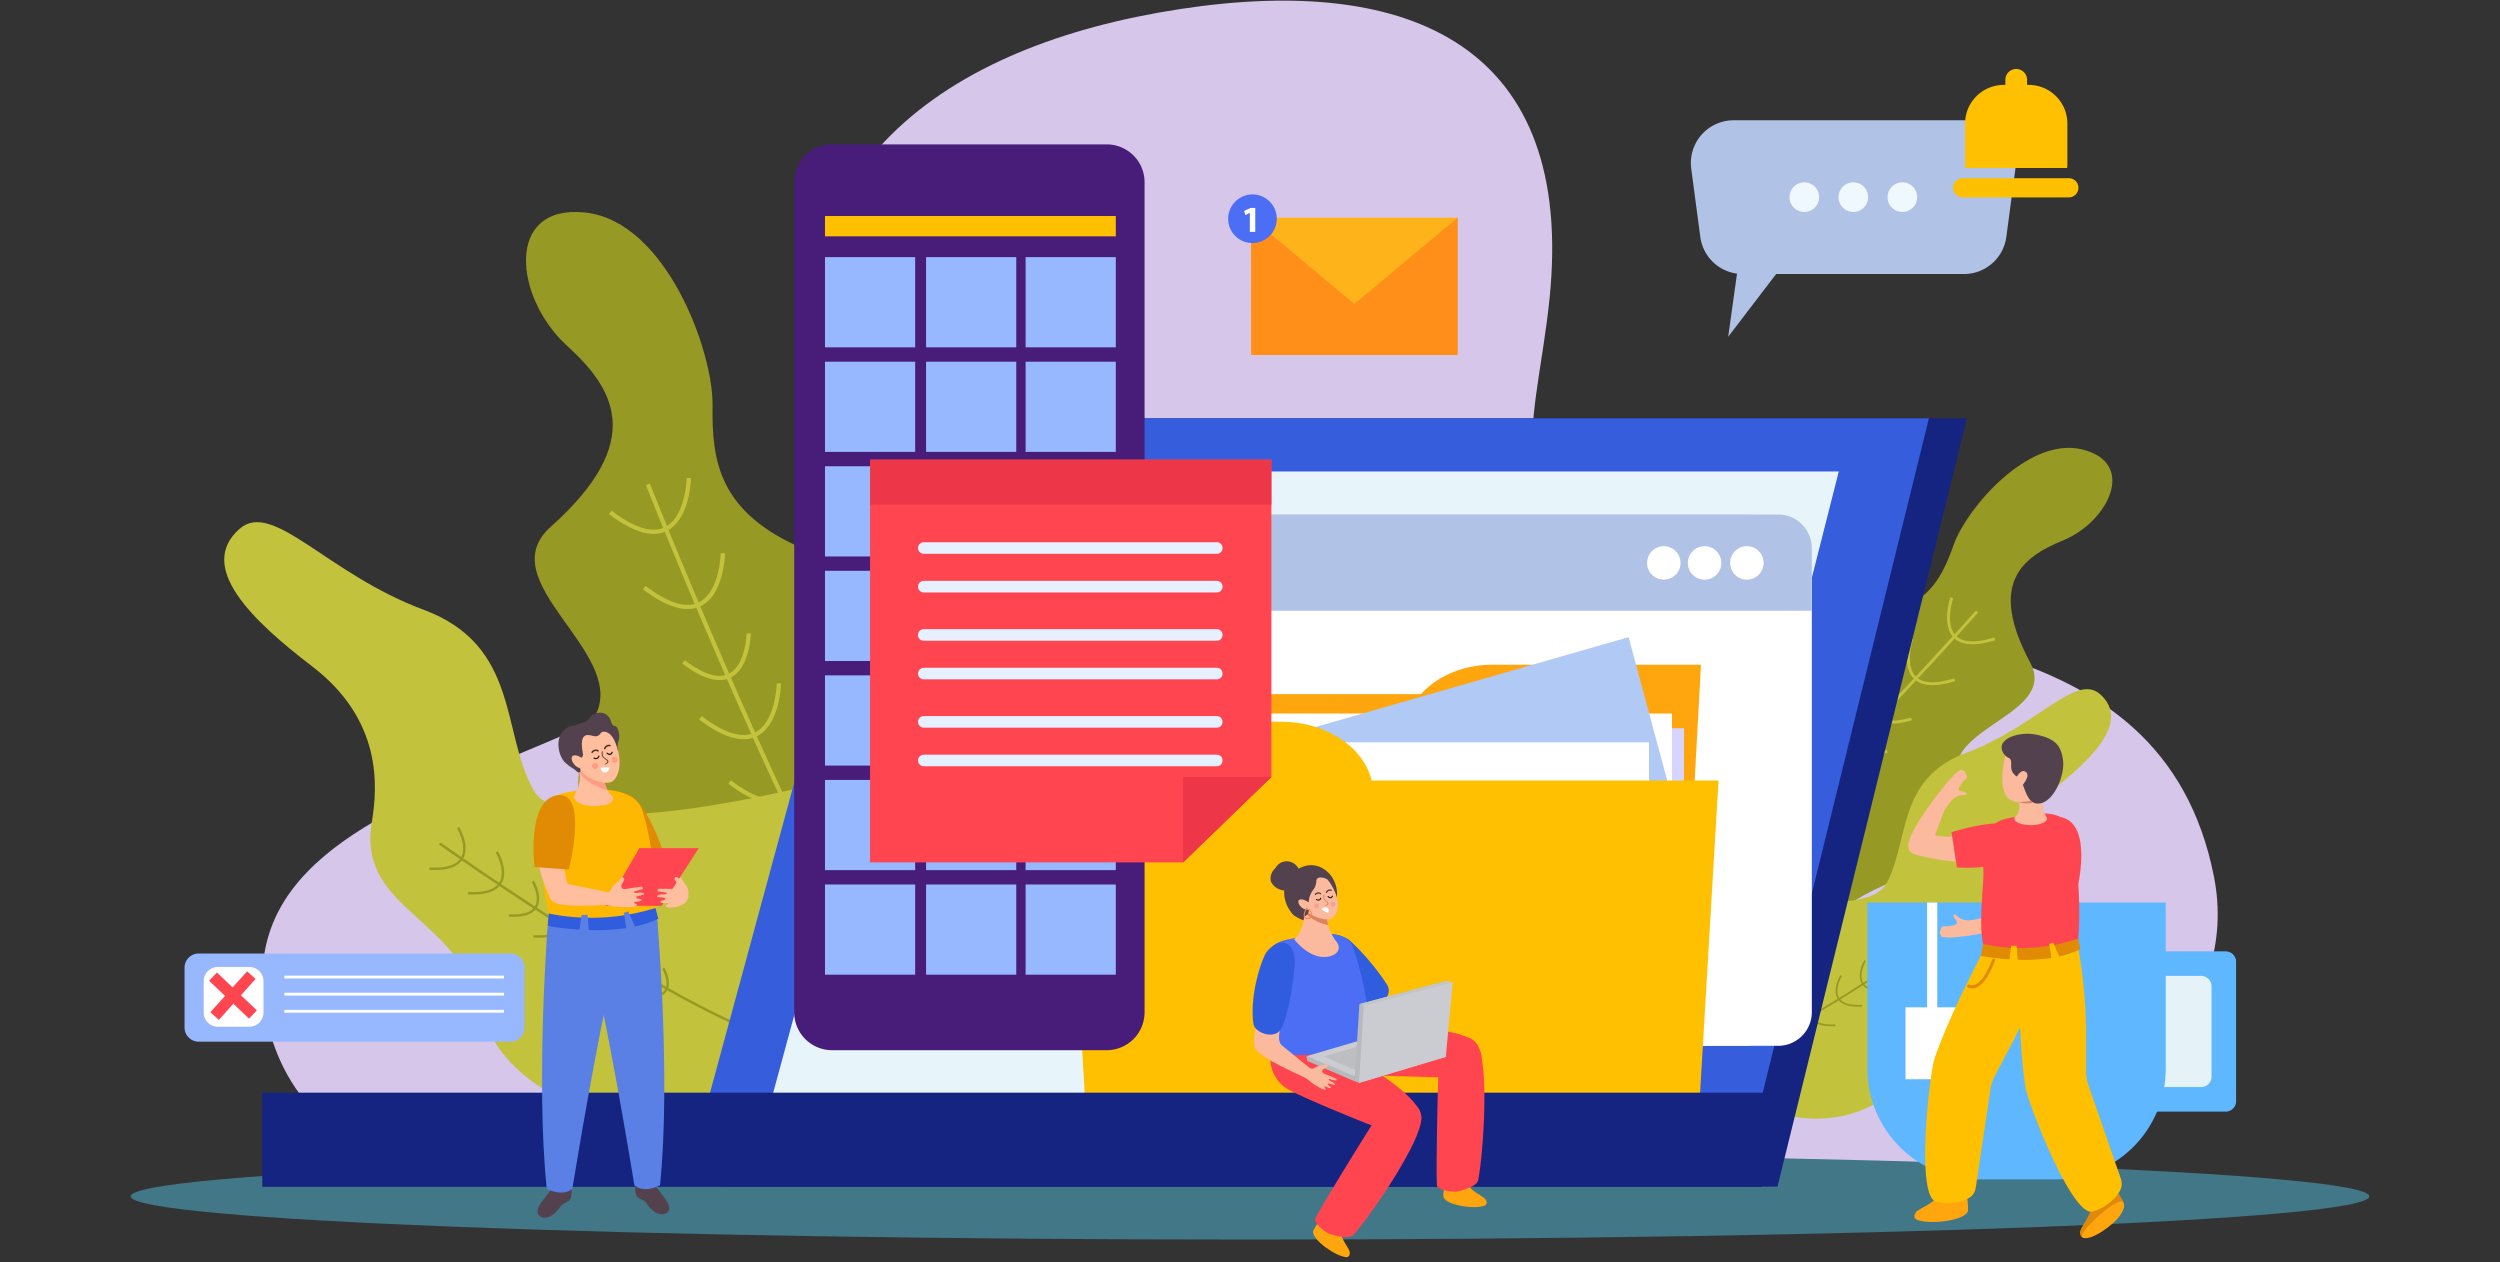 <svg xmlns="http://www.w3.org/2000/svg" xmlns:xlink="http://www.w3.org/1999/xlink" width="505" height="255" viewBox="0 0 505 255">
  <rect x="0" y="0" width="505" height="255" fill="#333333" stroke="none"/>
  <defs>
    <clipPath id="clip-path">
      <rect id="Rectángulo_413189" data-name="Rectángulo 413189" width="452.206" height="253.82" fill="none"/>
    </clipPath>
  </defs>
  <g id="Grupo_1115599" data-name="Grupo 1115599" transform="translate(-284.711 -7548)">
    <rect id="Rectángulo_412881" data-name="Rectángulo 412881" width="505" height="255" transform="translate(284.711 7548)" fill="none"/>
    <g id="Grupo_1115598" data-name="Grupo 1115598" transform="translate(311.107 7548.128)">
      <g id="Grupo_1115597" data-name="Grupo 1115597" clip-path="url(#clip-path)">
        <path id="Trazado_876029" data-name="Trazado 876029" d="M275.407,237.267c-65.909-29.291-75.069-29.423-135.888-7.841-65.888,23.38-104.254,5.187-107.8-28.036C25.691,144.8,152.9,158.943,141.821,86.874c-8.161-53.1,27.695-77.934,75.122-85.18,46.928-7.17,79.772,7.714,74.575,58.505-2.874,28.1-13.236,46.023,24.34,57.82,38.87,12.2,99.364,5.779,109.871,58.925,10.414,52.672-88.707,87.708-150.323,60.324" transform="translate(-4.907 0)" fill="#d5c6ea"/>
        <path id="Trazado_876030" data-name="Trazado 876030" d="M142.579,250.792s-18.379-2.3-13.73-20.355,2.069-27.49-11.894-41.02-13.95-24.97-8.158-37.577-21.531-26.679-9.229-37.671c19.651-17.552,12.561-28.141,3.222-36.665C92.3,67.925,90.178,48.995,106.473,50.664s25.939,27.908,25.792,38.976,1.112,21.617,18.5,29.027,21.932,16.12,23.667,30.868S172.934,163.78,187,182.5Z" transform="translate(-14.726 -7.872)" fill="#969924"/>
        <path id="Trazado_876031" data-name="Trazado 876031" d="M193.065,250.36c-24.426-19.26-69.352-133.373-69.8-134.516l.807-.317c.447,1.148,45.286,115.042,69.532,134.164Z" transform="translate(-19.192 -17.988)" fill="#c2c23c"/>
        <path id="Trazado_876032" data-name="Trazado 876032" d="M145.968,174.558c-2.685.409-6.037-.909-10-3.937l.532-.679c4.522,3.449,8.127,4.579,10.709,3.35,4.265-2.032,4.462-9.877,4.467-9.953l.865.008c-.009.345-.225,8.462-4.964,10.718a5.6,5.6,0,0,1-1.609.493" transform="translate(-21.17 -25.432)" fill="#c2c23c"/>
        <path id="Trazado_876033" data-name="Trazado 876033" d="M132.565,143.412c-2.685.409-6.036-.905-10-3.932l.533-.684c4.528,3.464,8.132,4.588,10.707,3.355,4.265-2.028,4.471-9.878,4.471-9.959l.863.013c0,.351-.219,8.467-4.959,10.723a5.8,5.8,0,0,1-1.612.484" transform="translate(-19.083 -20.582)" fill="#c2c23c"/>
        <path id="Trazado_876034" data-name="Trazado 876034" d="M124.43,125.432c-2.685.409-6.038-.919-10-3.942l.529-.684c4.523,3.46,8.133,4.583,10.71,3.356,4.264-2.033,4.466-9.884,4.466-9.959l.865.019c-.005.339-.218,8.45-4.959,10.712a5.615,5.615,0,0,1-1.608.5" transform="translate(-17.816 -17.781)" fill="#c2c23c"/>
        <path id="Trazado_876035" data-name="Trazado 876035" d="M140.305,160.759c-2.243.342-5.04-.76-8.343-3.275l.535-.679c3.72,2.839,6.689,3.78,8.8,2.764,3.482-1.656,3.659-8.119,3.66-8.184l.86.014c0,.285-.181,7.056-4.15,8.942a4.629,4.629,0,0,1-1.36.417" transform="translate(-20.546 -23.571)" fill="#c2c23c"/>
        <path id="Trazado_876036" data-name="Trazado 876036" d="M152.976,189.939c-2.685.409-6.038-.915-10-3.939l.529-.688c4.52,3.466,8.123,4.585,10.7,3.357,4.263-2.027,4.471-9.879,4.469-9.959l.866.019c0,.344-.22,8.456-4.958,10.717a5.626,5.626,0,0,1-1.612.494" transform="translate(-22.261 -27.825)" fill="#c2c23c"/>
        <path id="Trazado_876037" data-name="Trazado 876037" d="M159.8,208.271c-2.682.409-6.039-.908-10-3.931l.531-.684c4.525,3.454,8.136,4.582,10.709,3.349,4.265-2.027,4.466-9.872,4.469-9.953l.864.014c0,.333-.218,8.456-4.959,10.712a5.651,5.651,0,0,1-1.609.493" transform="translate(-23.323 -30.681)" fill="#c2c23c"/>
        <path id="Trazado_876038" data-name="Trazado 876038" d="M167.934,221.8c-1.941.3-4.357-.654-7.2-2.83l.534-.679c3.169,2.428,5.689,3.218,7.47,2.375,2.961-1.409,3.1-6.914,3.1-6.968l.867.018c0,.243-.16,6.084-3.594,7.722a4.439,4.439,0,0,1-1.179.362" transform="translate(-25.026 -33.272)" fill="#c2c23c"/>
        <path id="Trazado_876039" data-name="Trazado 876039" d="M139.893,178.117S91.427,190.5,84.861,178.9s-2.714-29.2-22.214-36.435-30.435-22.273-37.175-16.332c-8.687,7.659,2.465,18.446,14.654,27.756,14.218,10.866,13.266,24.258,12.068,31.5-3,18.211,18.489,18.714,22.984,40.091,1.843,8.75,23.676,33.056,61.553,6.318Z" transform="translate(-3.485 -19.427)" fill="#c2c23c"/>
        <path id="Trazado_876040" data-name="Trazado 876040" d="M147.309,242.706c-17.643-1.254-73-40.488-73.551-40.882l.306-.406c.555.4,55.8,39.556,73.317,40.8Z" transform="translate(-11.484 -31.36)" fill="#969924"/>
        <path id="Trazado_876041" data-name="Trazado 876041" d="M102.41,221.216c-1.2,1.048-3.239,1.5-6.074,1.34l.065-.488c3.232.177,5.338-.442,6.252-1.841,1.51-2.313-.676-6.058-.7-6.1l.428-.272c.1.165,2.352,4.043.674,6.612a3.494,3.494,0,0,1-.649.745" transform="translate(-14.999 -33.298)" fill="#969924"/>
        <path id="Trazado_876042" data-name="Trazado 876042" d="M86.74,210.871c-1.2,1.048-3.238,1.5-6.074,1.344l.064-.491c3.239.182,5.342-.439,6.252-1.839,1.511-2.311-.672-6.06-.695-6.1l.429-.268c.1.165,2.356,4.043.677,6.613a3.612,3.612,0,0,1-.653.74" transform="translate(-12.56 -31.687)" fill="#969924"/>
        <path id="Trazado_876043" data-name="Trazado 876043" d="M77.5,205.029c-1.2,1.048-3.243,1.493-6.075,1.337l.061-.49c3.236.182,5.342-.442,6.255-1.839,1.51-2.313-.676-6.062-.7-6.1l.431-.268c.1.161,2.353,4.037.675,6.609a3.539,3.539,0,0,1-.648.746" transform="translate(-11.12 -30.777)" fill="#969924"/>
        <path id="Trazado_876044" data-name="Trazado 876044" d="M95.54,216.706c-1.006.876-2.705,1.25-5.065,1.122l.066-.489c2.66.147,4.4-.358,5.139-1.507,1.234-1.887-.56-4.976-.578-5.008l.428-.267c.082.134,1.965,3.369.558,5.519a2.893,2.893,0,0,1-.549.629" transform="translate(-14.087 -32.784)" fill="#969924"/>
        <path id="Trazado_876045" data-name="Trazado 876045" d="M110.342,226.2c-1.2,1.048-3.241,1.5-6.074,1.339l.061-.492c3.235.187,5.337-.438,6.252-1.836,1.51-2.31-.673-6.062-.7-6.1l.432-.268c.1.163,2.353,4.039.677,6.611a3.56,3.56,0,0,1-.651.746" transform="translate(-16.234 -34.074)" fill="#969924"/>
        <path id="Trazado_876046" data-name="Trazado 876046" d="M119.041,232.63c-1.2,1.047-3.24,1.5-6.074,1.343l.062-.49c3.235.179,5.344-.443,6.253-1.841,1.511-2.312-.674-6.057-.695-6.1l.429-.269c.1.158,2.354,4.038.674,6.608a3.523,3.523,0,0,1-.649.745" transform="translate(-17.589 -35.075)" fill="#969924"/>
        <path id="Trazado_876047" data-name="Trazado 876047" d="M126.878,236.656c-.871.758-2.338,1.082-4.373.968l.065-.49c2.269.131,3.739-.3,4.373-1.266,1.049-1.605-.484-4.233-.5-4.26l.431-.268c.068.116,1.692,2.906.476,4.769a2.8,2.8,0,0,1-.474.546" transform="translate(-19.074 -36.019)" fill="#969924"/>
        <path id="Trazado_876048" data-name="Trazado 876048" d="M380.4,229.1s12.52,2.875,13.791-9.989,5.2-18.4,17.515-23.888,15.033-12.942,14.263-22.534,20.378-12.25,14.983-22.339c-8.62-16.113-1.481-21.322,6.633-24.649,9.115-3.741,15-15.566,3.992-18.36s-23.542,12-26.082,19.246-5.871,13.816-18.96,14.5-18.125,5.278-22.767,14.47-2.42,9.634-16.037,18.477Z" transform="translate(-57.256 -16.659)" fill="#969924"/>
        <path id="Trazado_876049" data-name="Trazado 876049" d="M350.175,217.333c20.5-6.729,76.935-70.361,77.5-71l-.451-.4c-.564.641-56.893,64.152-77.24,70.833Z" transform="translate(-54.492 -22.722)" fill="#c2c23c"/>
        <path id="Trazado_876050" data-name="Trazado 876050" d="M411.128,178.482c1.651.906,4.149.845,7.451-.183l-.185-.569c-3.766,1.17-6.384,1.048-7.773-.367-2.294-2.34-.555-7.5-.54-7.547l-.565-.2c-.076.227-1.868,5.566.681,8.164a3.866,3.866,0,0,0,.93.7" transform="translate(-63.655 -26.409)" fill="#c2c23c"/>
        <path id="Trazado_876051" data-name="Trazado 876051" d="M427.273,161.386c1.651.906,4.147.849,7.452-.179l-.184-.572c-3.773,1.179-6.389,1.052-7.773-.364-2.295-2.337-.559-7.5-.54-7.552l-.566-.2c-.081.23-1.873,5.567.677,8.166a4.062,4.062,0,0,0,.935.7" transform="translate(-66.168 -23.747)" fill="#c2c23c"/>
        <path id="Trazado_876052" data-name="Trazado 876052" d="M436.855,151.613c1.651.906,4.152.839,7.453-.187l-.181-.571c-3.771,1.176-6.39,1.048-7.776-.365-2.293-2.34-.556-7.5-.537-7.55l-.567-.194c-.078.222-1.87,5.556.679,8.158a3.9,3.9,0,0,0,.93.708" transform="translate(-67.661 -22.226)" fill="#c2c23c"/>
        <path id="Trazado_876053" data-name="Trazado 876053" d="M418.449,170.963c1.38.757,3.464.705,6.215-.147l-.187-.569c-3.1.963-5.258.869-6.39-.295-1.874-1.907-.45-6.16-.435-6.2l-.564-.2c-.067.187-1.563,4.639.574,6.813a3.183,3.183,0,0,0,.786.6" transform="translate(-64.851 -25.465)" fill="#c2c23c"/>
        <path id="Trazado_876054" data-name="Trazado 876054" d="M402.9,186.834c1.651.906,4.151.842,7.451-.184l-.181-.574c-3.769,1.18-6.383,1.05-7.773-.363-2.293-2.336-.559-7.5-.539-7.551l-.569-.2c-.079.226-1.87,5.561.678,8.162a3.893,3.893,0,0,0,.932.706" transform="translate(-62.373 -27.709)" fill="#c2c23c"/>
        <path id="Trazado_876055" data-name="Trazado 876055" d="M394.087,197.148c1.65.905,4.151.846,7.453-.178l-.182-.572c-3.771,1.173-6.391,1.048-7.773-.367-2.3-2.337-.558-7.495-.541-7.548l-.566-.2c-.078.218-1.871,5.559.68,8.158a3.933,3.933,0,0,0,.93.7" transform="translate(-61.001 -29.316)" fill="#c2c23c"/>
        <path id="Trazado_876056" data-name="Trazado 876056" d="M386.157,204.223c1.194.655,2.994.612,5.365-.128l-.186-.57c-2.643.827-4.472.741-5.432-.232-1.593-1.623-.373-5.241-.361-5.278l-.569-.194c-.056.159-1.346,4,.5,5.886a3.123,3.123,0,0,0,.682.517" transform="translate(-59.864 -30.8)" fill="#c2c23c"/>
        <path id="Trazado_876057" data-name="Trazado 876057" d="M372.544,203.547s35.267,9.012,40.044.57,1.975-21.246,16.165-26.512S450.9,161.4,455.8,165.721c6.32,5.573-1.794,13.423-10.664,20.2-10.346,7.907-9.653,17.652-8.782,22.924,2.187,13.251-13.454,13.618-16.724,29.173-1.341,6.366-17.228,24.053-44.789,4.6Z" transform="translate(-58.005 -25.649)" fill="#c2c23c"/>
        <path id="Trazado_876058" data-name="Trazado 876058" d="M373.036,250.546c12.838-.913,53.118-29.462,53.521-29.748l-.223-.3c-.4.288-40.606,28.784-53.35,29.691Z" transform="translate(-58.073 -34.332)" fill="#969924"/>
        <path id="Trazado_876059" data-name="Trazado 876059" d="M414.6,234.91c.876.762,2.357,1.089,4.419.974l-.046-.355c-2.352.129-3.884-.322-4.55-1.34-1.1-1.684.492-4.408.507-4.435l-.312-.2c-.07.121-1.712,2.942-.491,4.813a2.554,2.554,0,0,0,.473.541" transform="translate(-64.409 -35.742)" fill="#969924"/>
        <path id="Trazado_876060" data-name="Trazado 876060" d="M426,227.381c.876.762,2.356,1.092,4.42.978l-.046-.357c-2.357.133-3.888-.319-4.55-1.338-1.1-1.681.49-4.41.506-4.438l-.312-.2c-.073.12-1.716,2.942-.493,4.813a2.606,2.606,0,0,0,.475.538" transform="translate(-66.184 -34.57)" fill="#969924"/>
        <path id="Trazado_876061" data-name="Trazado 876061" d="M432.731,223.129c.876.762,2.36,1.087,4.421.973l-.045-.355c-2.355.133-3.887-.322-4.551-1.338-1.1-1.684.492-4.411.507-4.437l-.313-.194c-.07.117-1.711,2.937-.491,4.809a2.562,2.562,0,0,0,.472.543" transform="translate(-67.232 -33.908)" fill="#969924"/>
        <path id="Trazado_876062" data-name="Trazado 876062" d="M419.764,231.627a5.184,5.184,0,0,0,3.685.816l-.047-.355c-1.936.106-3.2-.261-3.74-1.1-.9-1.373.408-3.621.42-3.644l-.312-.194c-.059.1-1.429,2.451-.406,4.016a2.113,2.113,0,0,0,.4.458" transform="translate(-65.236 -35.367)" fill="#969924"/>
        <path id="Trazado_876063" data-name="Trazado 876063" d="M408.831,238.538c.876.762,2.359,1.087,4.419.974l-.044-.359c-2.354.136-3.883-.318-4.549-1.336-1.1-1.681.49-4.411.507-4.438l-.315-.2c-.072.118-1.712,2.939-.492,4.81a2.576,2.576,0,0,0,.474.543" transform="translate(-63.511 -36.307)" fill="#969924"/>
        <path id="Trazado_876064" data-name="Trazado 876064" d="M402.5,243.214c.875.762,2.358,1.091,4.42.978l-.046-.356c-2.355.13-3.889-.323-4.55-1.34-1.1-1.682.491-4.407.506-4.436l-.312-.2c-.069.115-1.713,2.938-.491,4.809a2.566,2.566,0,0,0,.473.541" transform="translate(-62.525 -37.035)" fill="#969924"/>
        <path id="Trazado_876065" data-name="Trazado 876065" d="M397.073,246.144a4.453,4.453,0,0,0,3.181.7l-.047-.356c-1.651.095-2.721-.22-3.182-.921-.763-1.169.353-3.081.364-3.1l-.315-.194c-.051.084-1.232,2.115-.347,3.47a1.981,1.981,0,0,0,.346.4" transform="translate(-61.719 -37.722)" fill="#969924"/>
        <path id="Trazado_876066" data-name="Trazado 876066" d="M452.206,284.467c0,4.821-101.23,8.728-226.1,8.728S0,289.288,0,284.467s101.229-8.729,226.1-8.729,226.1,3.908,226.1,8.729" transform="translate(0 -42.932)" fill="#427788"/>
        <path id="Trazado_876067" data-name="Trazado 876067" d="M142.71,254.54h211.6L392.2,100.795H184.462Z" transform="translate(-22.22 -15.694)" fill="#142480"/>
        <path id="Trazado_876068" data-name="Trazado 876068" d="M354.7,255.131H141.575l.252-.91,41.9-154.293H392.949Zm-211.222-1.457H353.565l37.523-152.288H184.845Z" transform="translate(-22.043 -15.559)" fill="#142480"/>
        <path id="Trazado_876069" data-name="Trazado 876069" d="M133.639,254.54h211.6l37.893-153.746H175.39Z" transform="translate(-20.807 -15.694)" fill="#355ddc"/>
        <path id="Trazado_876070" data-name="Trazado 876070" d="M345.633,255.131H132.505l.251-.91,41.9-154.293H383.878Zm-211.222-1.457H344.494l37.523-152.288H175.775Z" transform="translate(-20.631 -15.559)" fill="#355ddc"/>
        <path id="Trazado_876071" data-name="Trazado 876071" d="M152.2,245.8H334.26L367.806,113.51H188.125Z" transform="translate(-23.698 -17.673)" fill="#e7f4fa"/>
        <path id="Trazado_876072" data-name="Trazado 876072" d="M334.651,246.388H151.075l.246-.916,36.069-132.828H368.563Zm-181.669-1.457H333.524l33.17-130.83H188.51Z" transform="translate(-23.522 -17.539)" fill="#e7f4fa"/>
        <path id="Trazado_876073" data-name="Trazado 876073" d="M495.654,259.837h-29.43a.847.847,0,0,1-.844-.844V228.307a.846.846,0,0,1,.844-.844h29.43a2.107,2.107,0,0,1,2.1,2.1v28.173a2.107,2.107,0,0,1-2.1,2.1" transform="translate(-72.459 -35.416)" fill="#5fb7ff"/>
        <path id="Trazado_876074" data-name="Trazado 876074" d="M491.612,255.795H472.094a.847.847,0,0,1-.844-.844V234.176a.847.847,0,0,1,.844-.844h19.518a2.107,2.107,0,0,1,2.1,2.1v18.261a2.107,2.107,0,0,1-2.1,2.1" transform="translate(-73.373 -36.329)" fill="#e5f2f8"/>
        <path id="Trazado_876075" data-name="Trazado 876075" d="M437.822,271.708h15.642A22.378,22.378,0,0,0,475.777,249.4V215.787H415.51V249.4a22.378,22.378,0,0,0,22.312,22.312" transform="translate(-64.694 -33.598)" fill="#5fb7ff"/>
        <rect id="Rectángulo_413153" data-name="Rectángulo 413153" width="2.054" height="29.343" transform="translate(362.882 182.189)" fill="#fff"/>
        <rect id="Rectángulo_413154" data-name="Rectángulo 413154" width="10.526" height="14.525" transform="translate(358.518 203.352)" fill="#fff"/>
        <path id="Trazado_876076" data-name="Trazado 876076" d="M392.649,63.837,382.21,77.484l2.215-15.861Z" transform="translate(-59.509 -9.595)" fill="#b0c2e5"/>
        <path id="Trazado_876077" data-name="Trazado 876077" d="M428.442,59.682h-44.7a8.634,8.634,0,0,1-8.559-7.494L373.351,38.4a8.634,8.634,0,0,1,8.559-9.774h48.37a8.634,8.634,0,0,1,8.559,9.774L437,52.188a8.634,8.634,0,0,1-8.559,7.494" transform="translate(-58.118 -4.457)" fill="#b0c2e5"/>
        <path id="Trazado_876078" data-name="Trazado 876078" d="M402.858,46.465a2.992,2.992,0,1,1-2.991-2.991,2.991,2.991,0,0,1,2.991,2.991" transform="translate(-61.793 -6.769)" fill="#f0f8ff"/>
        <path id="Trazado_876079" data-name="Trazado 876079" d="M414.588,46.465a2.992,2.992,0,1,1-2.992-2.991,2.991,2.991,0,0,1,2.992,2.991" transform="translate(-63.619 -6.769)" fill="#f0f8ff"/>
        <path id="Trazado_876080" data-name="Trazado 876080" d="M426.317,46.465a2.992,2.992,0,1,1-2.991-2.991,2.991,2.991,0,0,1,2.991,2.991" transform="translate(-65.445 -6.769)" fill="#f0f8ff"/>
        <path id="Trazado_876081" data-name="Trazado 876081" d="M459.547,27.95a7.813,7.813,0,0,0-7.79-7.79h-5.079a7.813,7.813,0,0,0-7.79,7.79v8.435c0,.192.043.371.057.56H459.49c.013-.188.057-.368.057-.56Z" transform="translate(-68.334 -3.139)" fill="#fec000"/>
        <path id="Trazado_876082" data-name="Trazado 876082" d="M459.4,46.36H437.971a1.937,1.937,0,1,1,0-3.874H459.4a1.937,1.937,0,0,1,0,3.874" transform="translate(-67.89 -6.615)" fill="#fec000"/>
        <path id="Trazado_876083" data-name="Trazado 876083" d="M450.718,23.93h0a2.2,2.2,0,0,1-2.2-2.194V18.378a2.2,2.2,0,0,1,4.39,0v3.358a2.2,2.2,0,0,1-2.2,2.194" transform="translate(-69.834 -2.52)" fill="#fec000"/>
        <path id="Rectángulo_413155" data-name="Rectángulo 413155" d="M2.861,0H65.826a2.861,2.861,0,0,1,2.861,2.861V14.946a2.86,2.86,0,0,1-2.86,2.86H2.86A2.86,2.86,0,0,1,0,14.946V2.861A2.861,2.861,0,0,1,2.861,0Z" transform="translate(10.881 192.482)" fill="#97b8ff"/>
        <path id="Rectángulo_413156" data-name="Rectángulo 413156" d="M2.863,0H9.212a2.863,2.863,0,0,1,2.863,2.863V9.214a2.86,2.86,0,0,1-2.86,2.86H2.86A2.86,2.86,0,0,1,0,9.214V2.863A2.863,2.863,0,0,1,2.863,0Z" transform="translate(14.751 195.199)" fill="#fff"/>
        <rect id="Rectángulo_413157" data-name="Rectángulo 413157" width="44.374" height="0.578" transform="translate(31.047 196.95)" fill="#fff"/>
        <rect id="Rectángulo_413158" data-name="Rectángulo 413158" width="44.374" height="0.578" transform="translate(31.047 200.403)" fill="#fff"/>
        <rect id="Rectángulo_413159" data-name="Rectángulo 413159" width="44.374" height="0.577" transform="translate(31.047 203.861)" fill="#fff"/>
        <rect id="Rectángulo_413160" data-name="Rectángulo 413160" width="2.302" height="11.112" transform="matrix(0.688, -0.726, 0.726, 0.688, 15.843, 197.994)" fill="#ff4650"/>
        <rect id="Rectángulo_413161" data-name="Rectángulo 413161" width="11.112" height="2.302" transform="translate(16.096 204.347) rotate(-48.077)" fill="#ff4650"/>
        <rect id="Rectángulo_413162" data-name="Rectángulo 413162" width="41.704" height="27.725" transform="translate(226.333 43.843)" fill="#ffb31a"/>
        <path id="Trazado_876084" data-name="Trazado 876084" d="M268.071,51.928l20.852,17.427,20.853-17.427V79.653h-41.7Z" transform="translate(-41.738 -8.085)" fill="#ff8f18"/>
        <path id="Trazado_876085" data-name="Trazado 876085" d="M262.573,51.315a4.911,4.911,0,1,0,4.914-4.95,4.938,4.938,0,0,0-4.914,4.95" transform="translate(-40.882 -7.219)" fill="#4c6ef4"/>
        <path id="Trazado_876086" data-name="Trazado 876086" d="M267.554,50.6h-.014l-.922.44-.189-.849,1.284-.6h.94v4.845h-1.1Z" transform="translate(-41.483 -7.723)" fill="#fff"/>
        <path id="Trazado_876087" data-name="Trazado 876087" d="M201.3,223.457a6.8,6.8,0,0,0,6.8,6.81H357.544a6.808,6.808,0,0,0,6.809-6.81V129.742a6.807,6.807,0,0,0-6.809-6.808H208.1a6.8,6.8,0,0,0-6.8,6.808Z" transform="translate(-31.343 -19.141)" fill="#cee8ef"/>
        <path id="Trazado_876088" data-name="Trazado 876088" d="M208.1,122.935H357.544a6.806,6.806,0,0,1,6.808,6.808v12.64H201.3v-12.64a6.8,6.8,0,0,1,6.8-6.808" transform="translate(-31.343 -19.141)" fill="#b7d9f7"/>
        <path id="Trazado_876089" data-name="Trazado 876089" d="M374.873,133.906a3.381,3.381,0,1,0,3.384-3.383,3.379,3.379,0,0,0-3.384,3.383" transform="translate(-58.367 -20.322)" fill="#fff"/>
        <path id="Trazado_876090" data-name="Trazado 876090" d="M364.757,133.906a3.384,3.384,0,1,0,3.39-3.383,3.384,3.384,0,0,0-3.39,3.383" transform="translate(-56.792 -20.322)" fill="#fff"/>
        <path id="Trazado_876091" data-name="Trazado 876091" d="M355,133.906a3.378,3.378,0,1,0,3.383-3.383A3.379,3.379,0,0,0,355,133.906" transform="translate(-55.273 -20.322)" fill="#fff"/>
        <path id="Trazado_876092" data-name="Trazado 876092" d="M209.1,223.457a6.8,6.8,0,0,0,6.8,6.81H365.342a6.807,6.807,0,0,0,6.808-6.81V129.742a6.807,6.807,0,0,0-6.808-6.808H215.9a6.8,6.8,0,0,0-6.8,6.808Z" transform="translate(-32.557 -19.141)" fill="#fff"/>
        <path id="Trazado_876093" data-name="Trazado 876093" d="M215.9,122.935H365.342a6.806,6.806,0,0,1,6.808,6.808v12.64H209.1v-12.64a6.8,6.8,0,0,1,6.8-6.808" transform="translate(-32.557 -19.141)" fill="#b0c2e5"/>
        <path id="Trazado_876094" data-name="Trazado 876094" d="M382.671,133.906a3.381,3.381,0,1,0,3.384-3.383,3.379,3.379,0,0,0-3.384,3.383" transform="translate(-59.581 -20.322)" fill="#fff"/>
        <path id="Trazado_876095" data-name="Trazado 876095" d="M372.554,133.906a3.384,3.384,0,1,0,3.39-3.383,3.384,3.384,0,0,0-3.39,3.383" transform="translate(-58.006 -20.322)" fill="#fff"/>
        <path id="Trazado_876096" data-name="Trazado 876096" d="M362.8,133.906a3.378,3.378,0,1,0,3.383-3.383,3.379,3.379,0,0,0-3.383,3.383" transform="translate(-56.487 -20.322)" fill="#fff"/>
        <path id="Trazado_876097" data-name="Trazado 876097" d="M348.052,230.305H229.029l-3.642-64.383h126.3Z" transform="translate(-35.092 -25.834)" fill="#ffa60e"/>
        <path id="Trazado_876098" data-name="Trazado 876098" d="M304.568,173.493c0,8.066,8,14.612,17.89,14.612l40.559.368,1.606-29.59H322.458c-9.885,0-17.89,6.54-17.89,14.61" transform="translate(-47.421 -24.738)" fill="#ffa60e"/>
        <rect id="Rectángulo_413163" data-name="Rectángulo 413163" width="120.658" height="50.843" transform="translate(193.118 146.978)" fill="#d7d4ff"/>
        <path id="Trazado_876099" data-name="Trazado 876099" d="M226.272,228.138H339.96V177.293L223.1,176.408Z" transform="translate(-34.736 -27.466)" fill="#d7d4ff"/>
        <rect id="Rectángulo_413164" data-name="Rectángulo 413164" width="118.344" height="50.845" transform="translate(192.999 144.006)" fill="#fff"/>
        <path id="Trazado_876100" data-name="Trazado 876100" d="M236.533,234l114.014-32.727-13.186-48.986L223.347,185.01Z" transform="translate(-34.775 -23.71)" fill="#b0c9f5"/>
        <rect id="Rectángulo_413165" data-name="Rectángulo 413165" width="112.859" height="50.845" transform="translate(193.842 149.827)" fill="#fff"/>
        <path id="Trazado_876101" data-name="Trazado 876101" d="M223.77,184.4l-.673-11.883h43.98c9.121,0,16.7,5.121,18.337,11.883H355.48l-3.8,64.384H227.525l-2.752-46.675,0-.048L223.731,184.4Z" transform="translate(-34.736 -26.861)" fill="#fec000"/>
        <path id="Trazado_876102" data-name="Trazado 876102" d="M229.524,209.711a7.65,7.65,0,0,1-7.649,7.652H166.4a7.649,7.649,0,0,1-7.647-7.652V42.044A7.651,7.651,0,0,1,166.4,34.39h55.477a7.652,7.652,0,0,1,7.649,7.654Z" transform="translate(-24.717 -5.354)" fill="#471d79"/>
        <rect id="Rectángulo_413166" data-name="Rectángulo 413166" width="18.217" height="18.219" transform="translate(140.252 51.814)" fill="#97b8ff"/>
        <rect id="Rectángulo_413167" data-name="Rectángulo 413167" width="18.217" height="18.219" transform="translate(160.671 51.814)" fill="#97b8ff"/>
        <rect id="Rectángulo_413168" data-name="Rectángulo 413168" width="18.221" height="18.219" transform="translate(180.775 51.814)" fill="#97b8ff"/>
        <rect id="Rectángulo_413169" data-name="Rectángulo 413169" width="18.217" height="18.217" transform="translate(140.252 72.936)" fill="#97b8ff"/>
        <rect id="Rectángulo_413170" data-name="Rectángulo 413170" width="18.217" height="18.217" transform="translate(160.671 72.936)" fill="#97b8ff"/>
        <rect id="Rectángulo_413171" data-name="Rectángulo 413171" width="18.221" height="18.217" transform="translate(180.775 72.936)" fill="#97b8ff"/>
        <rect id="Rectángulo_413172" data-name="Rectángulo 413172" width="18.217" height="18.22" transform="translate(140.252 94.055)" fill="#97b8ff"/>
        <rect id="Rectángulo_413173" data-name="Rectángulo 413173" width="18.217" height="18.22" transform="translate(160.671 94.055)" fill="#97b8ff"/>
        <rect id="Rectángulo_413174" data-name="Rectángulo 413174" width="18.221" height="18.22" transform="translate(180.775 94.055)" fill="#97b8ff"/>
        <rect id="Rectángulo_413175" data-name="Rectángulo 413175" width="18.217" height="18.222" transform="translate(140.252 115.174)" fill="#97b8ff"/>
        <rect id="Rectángulo_413176" data-name="Rectángulo 413176" width="18.217" height="18.222" transform="translate(160.671 115.174)" fill="#97b8ff"/>
        <rect id="Rectángulo_413177" data-name="Rectángulo 413177" width="18.221" height="18.222" transform="translate(180.775 115.174)" fill="#97b8ff"/>
        <rect id="Rectángulo_413178" data-name="Rectángulo 413178" width="18.217" height="18.22" transform="translate(140.252 136.296)" fill="#97b8ff"/>
        <rect id="Rectángulo_413179" data-name="Rectángulo 413179" width="18.217" height="18.22" transform="translate(160.671 136.296)" fill="#97b8ff"/>
        <rect id="Rectángulo_413180" data-name="Rectángulo 413180" width="18.221" height="18.22" transform="translate(180.775 136.296)" fill="#97b8ff"/>
        <rect id="Rectángulo_413181" data-name="Rectángulo 413181" width="18.217" height="18.217" transform="translate(140.252 157.418)" fill="#97b8ff"/>
        <rect id="Rectángulo_413182" data-name="Rectángulo 413182" width="18.217" height="18.217" transform="translate(160.671 157.418)" fill="#97b8ff"/>
        <rect id="Rectángulo_413183" data-name="Rectángulo 413183" width="18.221" height="18.217" transform="translate(180.775 157.418)" fill="#97b8ff"/>
        <rect id="Rectángulo_413184" data-name="Rectángulo 413184" width="18.217" height="18.22" transform="translate(140.252 178.539)" fill="#97b8ff"/>
        <rect id="Rectángulo_413185" data-name="Rectángulo 413185" width="18.217" height="18.22" transform="translate(160.671 178.539)" fill="#97b8ff"/>
        <rect id="Rectángulo_413186" data-name="Rectángulo 413186" width="18.221" height="18.22" transform="translate(180.775 178.539)" fill="#97b8ff"/>
        <rect id="Rectángulo_413187" data-name="Rectángulo 413187" width="58.744" height="4.107" transform="translate(140.252 43.506)" fill="#fec000"/>
        <path id="Trazado_876103" data-name="Trazado 876103" d="M257.967,173.921l-17.829,17.252H176.893v-81.35h81.074v64.1Z" transform="translate(-27.542 -17.099)" fill="#ff4650"/>
        <rect id="Rectángulo_413188" data-name="Rectángulo 413188" width="81.074" height="9.08" transform="translate(149.351 92.724)" fill="#ed3748"/>
        <path id="Trazado_876104" data-name="Trazado 876104" d="M251.8,202.994l17.829-17.252H251.8Z" transform="translate(-39.205 -28.92)" fill="#ed3748"/>
        <path id="Trazado_876105" data-name="Trazado 876105" d="M249.88,130.75a1.132,1.132,0,0,1-1.087,1.169h-59.34a1.172,1.172,0,0,1,0-2.337h59.34a1.133,1.133,0,0,1,1.087,1.168" transform="translate(-29.328 -20.176)" fill="#e6f0ff"/>
        <path id="Trazado_876106" data-name="Trazado 876106" d="M249.88,139.992a1.132,1.132,0,0,1-1.087,1.169h-59.34a1.172,1.172,0,0,1,0-2.337h59.34a1.133,1.133,0,0,1,1.087,1.168" transform="translate(-29.328 -21.615)" fill="#e6f0ff"/>
        <path id="Trazado_876107" data-name="Trazado 876107" d="M249.88,151.545a1.133,1.133,0,0,1-1.087,1.169h-59.34a1.172,1.172,0,0,1,0-2.339h59.34a1.133,1.133,0,0,1,1.087,1.169" transform="translate(-29.328 -23.413)" fill="#e6f0ff"/>
        <path id="Trazado_876108" data-name="Trazado 876108" d="M249.88,160.788a1.13,1.13,0,0,1-1.087,1.168h-59.34a1.171,1.171,0,0,1,0-2.335h59.34a1.13,1.13,0,0,1,1.087,1.168" transform="translate(-29.328 -24.853)" fill="#e6f0ff"/>
        <path id="Trazado_876109" data-name="Trazado 876109" d="M249.88,172.341a1.131,1.131,0,0,1-1.087,1.166h-59.34a1.171,1.171,0,0,1,0-2.335h59.34a1.132,1.132,0,0,1,1.087,1.169" transform="translate(-29.328 -26.651)" fill="#e6f0ff"/>
        <path id="Trazado_876110" data-name="Trazado 876110" d="M249.88,181.581a1.133,1.133,0,0,1-1.087,1.169h-59.34a1.173,1.173,0,0,1,0-2.339h59.34a1.133,1.133,0,0,1,1.087,1.169" transform="translate(-29.328 -28.09)" fill="#e6f0ff"/>
        <path id="Trazado_876111" data-name="Trazado 876111" d="M333.948,279.7H32.367v-17.57H337.923Z" transform="translate(-5.04 -40.813)" fill="#142480"/>
        <path id="Trazado_876112" data-name="Trazado 876112" d="M334.409,280.3H31.487V261.269h307.22ZM32.966,278.833H333.22l3.65-16.107H32.966Z" transform="translate(-4.902 -40.679)" fill="#142480"/>
        <path id="Trazado_876113" data-name="Trazado 876113" d="M126.144,209.907s-7.088-4.379-8.142-8.581S120.1,195.5,120.1,195.5s7.373,9.231,10.046,13.078c3.383,4.869-4,1.326-4,1.326" transform="translate(-18.339 -30.44)" fill="#ffbe9e"/>
        <path id="Trazado_876114" data-name="Trazado 876114" d="M115.712,190.357c-5.073,3.969,3.62,14.814,3.62,14.814l6.164-3.208s-4.837-15.476-9.784-11.606" transform="translate(-17.769 -29.542)" fill="#e08b03"/>
        <path id="Trazado_876115" data-name="Trazado 876115" d="M99.523,235.835l22.417-15.813-.442-3.238-21.313-1.618Z" transform="translate(-15.496 -33.501)" fill="#5a7fe5"/>
        <path id="Trazado_876116" data-name="Trazado 876116" d="M118.629,193.076c-1.441-4.616-8.388-4.855-14.038-4-3.809.577-6.26,1.814-6.683,6.571-.269,3.034.565,16.3,2.424,19.818,0,0,6.487,3.631,20.945-.823,0,0,.433-11.7-2.648-21.568" transform="translate(-15.236 -29.378)" fill="#feb801"/>
        <path id="Trazado_876117" data-name="Trazado 876117" d="M99.763,220.712s13.757,2.665,22.36-1.438l-.588-2.191A43.24,43.24,0,0,1,99.981,218.2Z" transform="translate(-15.533 -33.8)" fill="#305dde"/>
        <path id="Trazado_876118" data-name="Trazado 876118" d="M107.78,218.748H109l.289,3.664h-2.016Z" transform="translate(-16.703 -34.059)" fill="#5a7fe5"/>
        <path id="Trazado_876119" data-name="Trazado 876119" d="M117.99,218.2l.886-.278,1.516,3.36-1.819.571Z" transform="translate(-18.371 -33.93)" fill="#5a7fe5"/>
        <path id="Trazado_876120" data-name="Trazado 876120" d="M106.478,181.877s5.818,1.25,5.495,1.726.241,1.433.257,2.36a5.272,5.272,0,0,0,1.583,3.087c.626.712-.488,1.561-1.479,1.748-4.271.8-6.968-.793-6.065-2.176,2.029-3.106.209-6.744.209-6.744" transform="translate(-16.519 -28.318)" fill="#ffbe9e"/>
        <path id="Trazado_876121" data-name="Trazado 876121" d="M112.216,185.945c-.014-.927-.583-1.885-.257-2.36s-5.954-1.824-5.954-1.824a4.524,4.524,0,0,1,1.115,2.44c1.744,2.358,4.232,3.088,5.806,3.7a4.75,4.75,0,0,1-.711-1.957" transform="translate(-16.505 -28.3)" fill="#ff9c81"/>
        <path id="Trazado_876122" data-name="Trazado 876122" d="M112.2,173.8c2.29,1.73,4.243,7.705,1.846,10.551-1.316,1.564-6.1-.1-8.349-3.5a7.348,7.348,0,0,1,.188-5.733c.537-1.25,3.934-3.117,6.315-1.319" transform="translate(-16.382 -26.944)" fill="#ffbe9e"/>
        <path id="Trazado_876123" data-name="Trazado 876123" d="M114.394,178.082c0,.366-.514-3.614-2.753-3.884-.909-.11-.7.849-1.761.927-.9.067-3.606-1.748-2.565,3.625.05.258-.2.561-.313.794-.148.285.311.939.3,1.26s-.937-.641-.919-.332c.028.469.838,1.775.165,1.954-.327.087-.724-.438-.963-.615a11.819,11.819,0,0,1-2-1.484,5.108,5.108,0,0,1-1.142-2.556,4.828,4.828,0,0,1,.233-2.757,3.552,3.552,0,0,1,2.1-1.918,13.568,13.568,0,0,0,1.687-.455c.458-.225.961-.283,1.424-.508a1.994,1.994,0,0,0,.746-.713,2.726,2.726,0,0,1,2.217-1.059,2.265,2.265,0,0,1,1.981,1.379c.173.448.236,1.019.666,1.231.156.077.341.09.49.182a.9.9,0,0,1,.3.385,3.758,3.758,0,0,1,.2,2.556,3.289,3.289,0,0,0-.185,1.03c.023.322.092.632.089.958" transform="translate(-15.936 -26.524)" fill="#53424d"/>
        <path id="Trazado_876124" data-name="Trazado 876124" d="M108.364,181.672s-1.653-1.455-2.564-1.036.368,2.9,2.25,2.56.822-1.131.314-1.524" transform="translate(-16.426 -28.113)" fill="#ffbe9e"/>
        <path id="Trazado_876125" data-name="Trazado 876125" d="M124.587,283.247s.859,1.006,1.871,2.366,1.769,2.779.354,3.43-3.135-.947-3.691-1.893-1.187-.843-1.952-1.472-.362-2.961-.362-2.961Z" transform="translate(-18.792 -44.019)" fill="#53424d"/>
        <path id="Trazado_876126" data-name="Trazado 876126" d="M109.875,228.815c2.069,2.617,8.954,44.773,8.954,44.773,2.069,1.738,5.171,0,5.171,0,2.242-21.5-.532-53.423-.532-53.423s-15.662,11.267-13.593,8.65" transform="translate(-17.078 -34.279)" fill="#5a7fe5"/>
        <path id="Trazado_876127" data-name="Trazado 876127" d="M100.325,284.067s-.86,1.006-1.871,2.365-1.769,2.779-.354,3.43,3.135-.946,3.691-1.893,1.186-.843,1.952-1.472.362-2.961.362-2.961Z" transform="translate(-15.153 -44.146)" fill="#53424d"/>
        <path id="Trazado_876128" data-name="Trazado 876128" d="M113.494,229.7c-2.069,2.616-8.954,44.773-8.954,44.773-2.069,1.739-5.171,0-5.171,0-2.241-21.5.185-53.088.185-53.088s16.009,10.932,13.94,8.316" transform="translate(-15.324 -34.469)" fill="#5a7fe5"/>
        <path id="Trazado_876129" data-name="Trazado 876129" d="M110.921,181.023c-.042-.022.048.019.064.025a.931.931,0,0,0,.215.052c.288.025.418-.165.485-.409.042-.154.283-.069.241.084a.753.753,0,0,1-1.153.451c-.145-.074,0-.276.148-.2" transform="translate(-17.238 -28.121)" fill="#201714"/>
        <path id="Trazado_876130" data-name="Trazado 876130" d="M114.073,179.915a.865.865,0,0,0,.241.157c.283.121.44-.054.541-.3.059-.148.3-.065.241.084-.119.3-.335.562-.7.5a1.036,1.036,0,0,1-.518-.279c-.119-.111.079-.27.2-.16" transform="translate(-17.725 -27.977)" fill="#201714"/>
        <path id="Trazado_876131" data-name="Trazado 876131" d="M114.433,178.351a.761.761,0,0,0-.9.526c-.069.186-.35.057-.28-.127a1.052,1.052,0,0,1,1.234-.7.154.154,0,0,1-.052.3" transform="translate(-17.631 -27.718)" fill="#4d2f20"/>
        <path id="Trazado_876132" data-name="Trazado 876132" d="M111.5,179.576a.761.761,0,0,0-1.011.263c-.117.16-.351-.04-.236-.2a1.054,1.054,0,0,1,1.379-.341c.176.09.044.368-.133.278" transform="translate(-17.162 -27.897)" fill="#4d2f20"/>
        <path id="Trazado_876133" data-name="Trazado 876133" d="M112.934,179.678a1.528,1.528,0,0,0,.055.854c.16.38.624.5.9.8.384.407.082.711-.442.925-.127.052-.209-.106-.082-.158,1.174-.48-.309-.946-.551-1.432a1.626,1.626,0,0,1-.1-1.006c.02-.112.233-.1.212.015" transform="translate(-17.545 -27.961)" fill="#7c4930"/>
        <path id="Trazado_876134" data-name="Trazado 876134" d="M112.451,183.482s.035,1.058.907.968.866-1.041.866-1.041Z" transform="translate(-17.508 -28.557)" fill="#faffff"/>
        <path id="Trazado_876135" data-name="Trazado 876135" d="M110.458,183.234a.6.6,0,1,0,.29-.794.6.6,0,0,0-.29.794" transform="translate(-17.189 -28.397)" fill="#ff9c81"/>
        <path id="Trazado_876136" data-name="Trazado 876136" d="M116,180.989a.6.6,0,1,0,.186.835.6.6,0,0,0-.186-.835" transform="translate(-17.917 -28.165)" fill="#ff9c81"/>
        <path id="Trazado_876137" data-name="Trazado 876137" d="M120.465,202.764H132.45l-7.507,11.66h-11.3Z" transform="translate(-17.693 -31.57)" fill="#ff4650"/>
        <path id="Trazado_876138" data-name="Trazado 876138" d="M100.017,212.195s-3.723-7.454-2.409-11.581,4.844-3.85,4.844-3.85-.7,10.091,1.764,14.078-4.2,1.353-4.2,1.353" transform="translate(-15.154 -30.635)" fill="#ffbe9e"/>
        <path id="Trazado_876139" data-name="Trazado 876139" d="M101.3,190.106c-6.4.706-4.716,14.5-4.716,14.5l6.93.515s4.029-15.706-2.214-15.018" transform="translate(-15.006 -29.596)" fill="#e08b03"/>
        <path id="Trazado_876140" data-name="Trazado 876140" d="M101.819,215.238c3.338.919,12.474.013,12.474.013l-1.561-2.2-11.238-2.279s-3.073,3.53.325,4.466" transform="translate(-15.604 -32.817)" fill="#ffbe9e"/>
        <path id="Trazado_876141" data-name="Trazado 876141" d="M114.245,212.54a3.875,3.875,0,0,0,.482-.788,4.906,4.906,0,0,1,1.215-1.184c.251-.191.553-.89.946-.784.643.172-.176,1.2-.272,1.48a.656.656,0,0,0,.165.747.824.824,0,0,0,.523.1,16.871,16.871,0,0,0,1.707-.252c.3-.048.59-.076.887-.106a3.172,3.172,0,0,1,.727-.1.306.306,0,0,1,.259.388c-.065.162-.235.137-.377.177-.318.09-.633.19-.948.292-.069.022-.4.079-.427.154-.139.369.745.227.886.211a1.768,1.768,0,0,1,1.055.106.168.168,0,0,1,.1.1c.013.076-.069.132-.141.16-.42.171-.892.185-1.309.366-.068.03-.143.076-.149.149-.023.3.57.324.764.35.122.017.273.049.3.169a.205.205,0,0,1-.094.207.594.594,0,0,1-.227.08,5.816,5.816,0,0,1-.708.138c-.115.009-.454.006-.475.162a.11.11,0,0,0,.032.084.607.607,0,0,0,.3.141c.107.034.223.1.236.214.015.138-.133.235-.264.28a5.156,5.156,0,0,1-1.5.176q-.793.029-1.585-.014a17.558,17.558,0,0,1-2.091-.24,2.753,2.753,0,0,1-1.7-.764,3.162,3.162,0,0,1-.526-1.135.953.953,0,0,1,.129-.687.22.22,0,0,1,.069-.068.231.231,0,0,1,.122-.013,6.561,6.561,0,0,0,.953.052,1.643,1.643,0,0,0,.931-.344" transform="translate(-17.442 -32.661)" fill="#ffbe9e"/>
        <path id="Trazado_876142" data-name="Trazado 876142" d="M130.724,210.337c-.276-.154-.675-.8-1.049-.642-.612.262.345,1.16.48,1.426a.657.657,0,0,1-.057.763.815.815,0,0,1-.5.17,16.805,16.805,0,0,1-1.726-.007c-.3-.006-.594.008-.893.022a3.189,3.189,0,0,0-.735,0,.306.306,0,0,0-.2.42c.088.151.252.1.4.122.328.045.654.1.98.154.072.012.405.022.445.093.19.344-.705.33-.847.334a1.766,1.766,0,0,0-1.028.255.165.165,0,0,0-.08.117c0,.077.087.12.161.138.441.109.91.056,1.348.176.072.019.152.054.169.126.065.29-.518.4-.707.455-.118.034-.263.088-.276.21a.2.2,0,0,0,.122.192.6.6,0,0,0,.236.047,5.9,5.9,0,0,0,.721.036c.115-.008.45-.059.493.092a.106.106,0,0,1-.019.088.614.614,0,0,1-.277.182c-.1.049-.206.133-.2.245,0,.139.165.213.3.24a5.187,5.187,0,0,0,1.507-.039,4.378,4.378,0,0,0,1.6-.516c2.622-1.5.139-4.624-.356-4.9" transform="translate(-19.604 -32.645)" fill="#ffbe9e"/>
        <path id="Trazado_876143" data-name="Trazado 876143" d="M452.429,217.823s7.894-3.842,9.444-8.136-1.58-6.326-1.58-6.326S454.4,212.245,449.787,214s2.642,3.826,2.642,3.826" transform="translate(-69.792 -31.663)" fill="#fbb99d"/>
        <path id="Trazado_876144" data-name="Trazado 876144" d="M443.681,218.711c-.068.135-1.006.244-1.149.279a16.878,16.878,0,0,1-3.774.828,3.615,3.615,0,0,1-1.781-.4,4.545,4.545,0,0,1-.861-.648c-.1-.094-.238-.2-.368-.145a.29.29,0,0,0-.138.312c.037.307.3.53.465.79a.991.991,0,0,1,.218.664c-.055.192-.313.311-.483.368a5.974,5.974,0,0,1-1.7.248c-.462.019-1-.055-1.039.543a1.58,1.58,0,0,1-.208.56.391.391,0,0,0-.034.294.719.719,0,0,0,.073.122.768.768,0,0,1,.116.289.661.661,0,0,0,.051.2.311.311,0,0,0,.22.139,5.933,5.933,0,0,0,.671.089c.265.015.528.073.794.07.22,0,.425-.047.647-.046a27.571,27.571,0,0,0,3.142-.35,19.467,19.467,0,0,0,3.054-.979c.594-.286,2.081-3.234,2.081-3.234" transform="translate(-67.389 -34.038)" fill="#fbb99d"/>
        <path id="Trazado_876145" data-name="Trazado 876145" d="M452.3,218.881c-2.984,2.1-12.7,3.392-12.7,3.392l.994-2.664,10.429-5.168s4.26,2.335,1.277,4.439" transform="translate(-68.446 -33.388)" fill="#fbb99d"/>
        <path id="Trazado_876146" data-name="Trazado 876146" d="M460.987,195.332c6.652,1.355,3.243,14.739,3.243,14.739l-7.321-.125s-2.407-15.935,4.078-14.614" transform="translate(-71.072 -30.401)" fill="#ff4650"/>
        <path id="Trazado_876147" data-name="Trazado 876147" d="M437.193,284.385s.631,3.918.322,4.541c-.918,1.856-7.9,2.635-10.328,1.545-.34-.152-.717-.73-.063-1.531s4.514-2.033,4.142-3.649,5.927-.906,5.927-.906" transform="translate(-66.447 -44.254)" fill="#ffa60e"/>
        <path id="Trazado_876148" data-name="Trazado 876148" d="M442.671,223.523l11.32,5.415c-1.177,4.39-4.374,11.064-6.466,15.2l.031.005L443.4,252.02a8.273,8.273,0,0,0-.86,2.633l-2.99,19.932a2.861,2.861,0,0,1-1.5,2.158,8.808,8.808,0,0,1-6.566.636c-4.075-1.26-1.261-25.668-.315-28.658,1.679-5.307,5.987-14.118,6.071-14.348Z" transform="translate(-66.848 -34.802)" fill="#fec000"/>
        <path id="Trazado_876149" data-name="Trazado 876149" d="M472.944,283.424s2.409,3.133,2.32,3.84-8.119,6.81-8.119,6.81a1.1,1.1,0,0,1-.744-1.319c.2-1.051,2.937-4.175,1.893-5.406s4.65-3.925,4.65-3.925" transform="translate(-72.614 -44.129)" fill="#e0880a"/>
        <path id="Trazado_876150" data-name="Trazado 876150" d="M474.852,287.28c-1.716-.222-8.885,6.428-7.988,7.207,1.326,1.15,6.329-2.334,7.726-4.453,1.558-2.361.262-2.754.262-2.754" transform="translate(-72.678 -44.728)" fill="#ffa60e"/>
        <path id="Trazado_876151" data-name="Trazado 876151" d="M452.2,227.556l11.472-1.508a97.011,97.011,0,0,1,1.646,16.416l.03-.012v9.035a8.379,8.379,0,0,0,.46,2.744l6.564,18.939a3.027,3.027,0,0,1-.311,2.66,9.348,9.348,0,0,1-5.434,3.972c-4.134,1.022-12.91-21.726-13.462-24.828-.977-5.5-1.276-15.429-1.308-15.672Z" transform="translate(-70.354 -35.195)" fill="#fec000"/>
        <path id="Trazado_876152" data-name="Trazado 876152" d="M460.9,198.18c-1.208-5.295-8.146-3.69-12.881-2.709-3.192.662-4.994,2.661-4.834,10.644.069,3.491-1.233,12.035.325,16.065,0,0,6.629,4.086,18.744-1.051A79.809,79.809,0,0,0,460.9,198.18" transform="translate(-68.934 -30.276)" fill="#ff4650"/>
        <path id="Trazado_876153" data-name="Trazado 876153" d="M427.141,203.464s10.613,2.8,14.554.667,2.974-5.669,2.974-5.669-10.262,2.434-14.79.7-2.737,4.3-2.737,4.3" transform="translate(-66.451 -30.9)" fill="#fbb99d"/>
        <path id="Trazado_876154" data-name="Trazado 876154" d="M450.456,200.165c-.215,6.662-13.732,5.57-13.732,5.57l-1.087-7.107s15.029-4.958,14.818,1.537" transform="translate(-67.828 -30.644)" fill="#ff4650"/>
        <path id="Trazado_876155" data-name="Trazado 876155" d="M432.334,194.229c-.042-.143.556-.851.635-.972a16.618,16.618,0,0,1,2.148-3.128,3.537,3.537,0,0,1,1.542-.912,4.439,4.439,0,0,1,1.051-.116c.138,0,.3-.019.361-.143a.284.284,0,0,0-.111-.316,2.048,2.048,0,0,0-.864-.253c-.186-.046-.507-.144-.6-.329a.719.719,0,0,1,.1-.588,5.858,5.858,0,0,1,1.049-1.318c.318-.324.752-.632.38-1.087a1.529,1.529,0,0,1-.226-.541.388.388,0,0,0-.174-.232.661.661,0,0,0-.134-.038.76.76,0,0,1-.278-.129.643.643,0,0,0-.174-.111.3.3,0,0,0-.25.047,5.9,5.9,0,0,0-.54.388c-.2.167-.427.3-.615.483-.156.149-.274.32-.432.469a27.093,27.093,0,0,0-2.016,2.362,19.13,19.13,0,0,0-1.53,2.752c-.234.6.682,3.714.682,3.714" transform="translate(-67.202 -28.649)" fill="#fbb99d"/>
        <path id="Trazado_876156" data-name="Trazado 876156" d="M425.384,199.416c.726-3.509,6.816-10.96,6.816-10.96l1.078,2.575-4,10.706s-4.619,1.189-3.9-2.321" transform="translate(-66.22 -29.342)" fill="#fbb99d"/>
        <path id="Trazado_876157" data-name="Trazado 876157" d="M457.243,195.492c0,.714-1.466,1.293-3.275,1.293s-3.275-.579-3.275-1.293,1.467-1.293,3.275-1.293,3.275.576,3.275,1.293" transform="translate(-70.172 -30.236)" fill="#fbb99d"/>
        <path id="Trazado_876158" data-name="Trazado 876158" d="M451.267,191.064s1.26,1.481-.555,3.679c0,0,4.265,2.54,6.536-.022a6.541,6.541,0,0,1-.687-4.59Z" transform="translate(-70.175 -29.603)" fill="#fbb99d"/>
        <path id="Trazado_876159" data-name="Trazado 876159" d="M448.933,178.586a20.521,20.521,0,0,0-1.123,5.539c-.176,4.2,1.026,6.587,6.1,5.205,4.984-1.358-2.541-11.489-4.975-10.744" transform="translate(-69.721 -27.799)" fill="#fbb99d"/>
        <path id="Trazado_876160" data-name="Trazado 876160" d="M451.661,191.7a12.36,12.36,0,0,0,2.475-.287,1.461,1.461,0,0,0,.433.4,5.239,5.239,0,0,1-2.908-.115" transform="translate(-70.323 -29.803)" fill="#dc8162"/>
        <path id="Trazado_876161" data-name="Trazado 876161" d="M451.032,184.242c1.127.592,1.3,4.935,3.608,5.238,3.277.43,5.79-5.558,5.4-8.649-.382-3.03-1.547-4.433-5.315-5.23-3.468-.733-7.384.685-7.09,2.768a2.5,2.5,0,0,0,1.489,1.942c1.1.582-.6,2.613,1.907,3.931" transform="translate(-69.694 -27.31)" fill="#53424d"/>
        <path id="Trazado_876162" data-name="Trazado 876162" d="M452.035,187.5s1.9-1.973,1.1-2.866c-1.146-1.268-2.421,1.651-2.421,1.651Z" transform="translate(-70.175 -28.697)" fill="#fbb99d"/>
        <path id="Trazado_876163" data-name="Trazado 876163" d="M442.664,227.9s12.381,2.534,20.122-1.367l-.529-2.084a35.857,35.857,0,0,1-19.15,1.044Z" transform="translate(-68.922 -34.947)" fill="#e08b03"/>
        <path id="Trazado_876164" data-name="Trazado 876164" d="M449.835,226.137h1.1l.26,3.484h-1.814Z" transform="translate(-69.968 -35.209)" fill="#fec000"/>
        <path id="Trazado_876165" data-name="Trazado 876165" d="M459.023,225.612l.8-.264,1.365,3.195-1.638.543Z" transform="translate(-71.469 -35.086)" fill="#fec000"/>
        <path id="Trazado_876166" data-name="Trazado 876166" d="M445.026,229.562c-.713,1.9-2.7,6.6-5.434,5.488-.366-.149-.205-.751.165-.6,2.268.92,4.069-3.454,4.669-5.053.139-.371.74-.21.6.165" transform="translate(-68.412 -35.684)" fill="#e08b03"/>
        <path id="Trazado_876167" data-name="Trazado 876167" d="M284.95,290.7s-2.028,2.635-2.06,3.214c-.095,1.723,4.561,5.02,6.734,5.169.3.021.805-.257.662-1.1s-2.4-3.258-1.479-4.3-3.857-2.98-3.857-2.98" transform="translate(-44.045 -45.261)" fill="#ffa60e"/>
        <path id="Trazado_876168" data-name="Trazado 876168" d="M314.524,281.831s-.641,3.263-.411,3.8c.685,1.586,6.322,2.46,8.333,1.624.281-.117.605-.589.1-1.281s-3.6-1.847-3.242-3.191-4.781-.948-4.781-.948" transform="translate(-48.899 -43.872)" fill="#ffa60e"/>
        <path id="Trazado_876169" data-name="Trazado 876169" d="M309.973,255.8s-19.719-.545-22.8-.675c-4.535-.192-5.815-1.9-3.47-6.564,1.613-3.21,29.377-4.56,32.348.708,3.644,6.465-6.074,6.531-6.074,6.531" transform="translate(-43.992 -38.26)" fill="#ff4650"/>
        <path id="Trazado_876170" data-name="Trazado 876170" d="M320.856,276.82c1.092-5.662,2.222-23.4-.154-27.206-2.568-4.11-7.693-.046-7.92,6.331-.147,4.131-.458,18.131-.277,21.933.044.923,2.471,1.393,3.918,1.308.035,0,4.117-.729,4.433-2.366" transform="translate(-48.648 -38.606)" fill="#ff4650"/>
        <path id="Trazado_876171" data-name="Trazado 876171" d="M291.919,265.193s-13.381-5.339-15.975-7.014c-3.812-2.463-4.694-8.153-.307-10.99,3.017-1.95,27.757,10.958,27.528,17-.209,5.481-11.245,1-11.245,1" transform="translate(-42.459 -38.456)" fill="#ff4650"/>
        <path id="Trazado_876172" data-name="Trazado 876172" d="M291.173,290.313c3.81-4.329,13.775-19.051,13.653-23.532-.132-4.845-6.609-3.938-10.035,1.444-2.22,3.487-9.583,15.4-11.353,18.769-.43.817,1.424,2.453,2.715,3.113.031.016,3.918,1.457,5.02.207" transform="translate(-44.121 -41.045)" fill="#ff4650"/>
        <path id="Trazado_876173" data-name="Trazado 876173" d="M293.915,253.6a5.094,5.094,0,0,1,3.7,2.852c.161.323.645.039.485-.283a5.593,5.593,0,0,0-4.189-3.13c-.358-.043-.355.518,0,.561" transform="translate(-45.72 -39.397)" fill="#171726"/>
        <path id="Trazado_876174" data-name="Trazado 876174" d="M290.369,224.418s-3.683-1.955-5.049-.637c-.774.748-.816,2.905-.186,4.167,1.213,2.423,5.128,7.46,9.234,9.684,1.5.815,5.243-1.549,3.755-4.071a47.367,47.367,0,0,0-7.755-9.142" transform="translate(-44.327 -34.771)" fill="#305dde"/>
        <path id="Trazado_876175" data-name="Trazado 876175" d="M289.092,225.78c-1.407-3.841-8.344-2.32-13.082-1.367-3.194.643-4.939,2.2-4.494,8.077.175,2.309.369,9.368,1.652,12.872.23.631,1.208,1.165,1.731,1.586,3,2.422,18.444-.935,17.662-4.505a65.278,65.278,0,0,0-3.468-16.664" transform="translate(-42.264 -34.767)" fill="#4c6ef4"/>
        <path id="Trazado_876176" data-name="Trazado 876176" d="M309.486,251.348l-18.437,4.9-9.539-4.093,27.572-8.113Z" transform="translate(-43.831 -37.996)" fill="#a8a8a8"/>
        <path id="Trazado_876177" data-name="Trazado 876177" d="M309.4,250.215l-18.557,4.927-9.54-4.093,27.572-8.112Z" transform="translate(-43.799 -37.825)" fill="#cbccd1"/>
        <path id="Trazado_876178" data-name="Trazado 876178" d="M310.057,250.647l-16.222,4.245-8.4-3.6,24.275-7.143Z" transform="translate(-44.442 -38.013)" fill="#bdbec1"/>
        <path id="Trazado_876179" data-name="Trazado 876179" d="M292.808,254.761l.924.369,17.513-5.264.049-15.347-17.5,4.7Z" transform="translate(-45.59 -36.514)" fill="#b8b9bc"/>
        <path id="Trazado_876180" data-name="Trazado 876180" d="M293.9,255.177l17.512-5.264,1.414-15.093-18,4.691Z" transform="translate(-45.76 -36.561)" fill="#cbccd1"/>
        <path id="Trazado_876181" data-name="Trazado 876181" d="M281.3,252.545l.174.93,9.539,4.093L291,256.6Z" transform="translate(-43.799 -39.321)" fill="#b8b9bc"/>
        <path id="Trazado_876182" data-name="Trazado 876182" d="M294.875,239.465l-.7-.294,17.333-4.651,1.365.254Z" transform="translate(-45.802 -36.514)" fill="#c4c5c6"/>
        <path id="Trazado_876183" data-name="Trazado 876183" d="M270.158,240.934c-.034.6-2.3,6.792-.986,8.322.95,1.109,5.149-.894,5.149-.894s-1.575-1.223.816-6.061c2.014-4.078-4.978-1.367-4.978-1.367" transform="translate(-41.846 -37.376)" fill="#fbb99d"/>
        <path id="Trazado_876184" data-name="Trazado 876184" d="M269.57,250.847c2.379,2.351,11.655,6.163,11.655,6.163l-.361-2.178-8.912-7.237s-4.758.9-2.381,3.252" transform="translate(-41.868 -38.55)" fill="#fbb99d"/>
        <path id="Trazado_876185" data-name="Trazado 876185" d="M282.371,255.362a3.162,3.162,0,0,0,.656-.339,3.956,3.956,0,0,1,1.323-.307c.251-.027.747-.38.972-.145.369.385-.616.747-.8.9a.526.526,0,0,0-.2.58.667.667,0,0,0,.319.283,13.474,13.474,0,0,0,1.273.534c.223.089.436.193.651.3a2.537,2.537,0,0,1,.54.23.245.245,0,0,1,.017.373c-.111.084-.217,0-.331-.035-.255-.07-.512-.133-.77-.193-.057-.014-.306-.111-.356-.071-.248.194.416.464.518.512a1.418,1.418,0,0,1,.679.509.134.134,0,0,1,.023.11c-.023.058-.1.063-.163.052-.359-.057-.687-.243-1.047-.292a.169.169,0,0,0-.164.041c-.138.192.256.458.377.556.077.062.167.146.138.241a.163.163,0,0,1-.15.1.473.473,0,0,1-.188-.039,4.825,4.825,0,0,1-.542-.2c-.082-.041-.313-.185-.393-.086a.089.089,0,0,0-.013.071.5.5,0,0,0,.147.22.24.24,0,0,1,.073.244c-.046.1-.187.106-.3.082a4.114,4.114,0,0,1-1.1-.5q-.553-.309-1.079-.666c-.656-.448-1.222-1.038-1.916-1.425a1.424,1.424,0,0,1-.3-.2.924.924,0,0,1-.244-.619,1.461,1.461,0,0,1,.447-1.172c.1-.091.3-.292.433-.265.1.019.23.166.312.225a3.046,3.046,0,0,0,.367.236,1.317,1.317,0,0,0,.78.15" transform="translate(-43.6 -39.624)" fill="#fbb99d"/>
        <path id="Trazado_876186" data-name="Trazado 876186" d="M276.9,230.254c.244-2.319-.385-4.6-2.363-4.916-1.123-.177-2.969,1.163-3.633,2.5-1.274,2.572-3.039,9.1-2.308,13.984.267,1.791,4.635,3.441,5.818.574,1.553-3.763,2.142-8.879,2.486-12.144" transform="translate(-41.793 -35.082)" fill="#305dde"/>
        <path id="Trazado_876187" data-name="Trazado 876187" d="M278.353,224.468s3.47,4.689,7.505,3.362c1.875-.617,1.983-2.292.463-3.376-1.5-1.065-7.968.014-7.968.014" transform="translate(-43.339 -34.874)" fill="#fbb99d"/>
        <path id="Trazado_876188" data-name="Trazado 876188" d="M285.478,209.045a6.106,6.106,0,0,0-1.636-1.512,4.71,4.71,0,0,0-3.1-.641,5.784,5.784,0,0,0-4.75,4.879,6.421,6.421,0,0,0,1.42,4.6,5.4,5.4,0,0,0,4.257,1.829,4.663,4.663,0,0,0,1.973-.225,4.17,4.17,0,0,0,1.909-1.666,6.627,6.627,0,0,0,1-2.586,6.125,6.125,0,0,0-1.073-4.678" transform="translate(-42.964 -32.207)" fill="#53424d"/>
        <path id="Trazado_876189" data-name="Trazado 876189" d="M287.035,224a10.219,10.219,0,0,1-2.128-5.3c-.039-.738-1.18-.8-.944-1.172s-3.638-1.034-3.638-1.034.68,4.462-1.971,6.808Z" transform="translate(-43.339 -33.708)" fill="#fbb99d"/>
        <path id="Trazado_876190" data-name="Trazado 876190" d="M285.207,219.025c0-.9-.971-1.838-.683-2.3s-4.451-1.266-4.451-1.266a5.07,5.07,0,0,1,.807,2.357,8.649,8.649,0,0,0,4.6,2.462Z" transform="translate(-43.607 -33.547)" fill="#dc8162"/>
        <path id="Trazado_876191" data-name="Trazado 876191" d="M283.36,208.005c1.722,1.176,5.528,6.309,3.086,9.338-1.043,1.294-4.735.2-6.961-2.279-.915-1.016-1.355-3.518-.6-5.856a3.053,3.053,0,0,1,4.479-1.2" transform="translate(-43.362 -32.3)" fill="#fbb99d"/>
        <path id="Trazado_876192" data-name="Trazado 876192" d="M277.046,206.148a2.768,2.768,0,0,1,1.1.9c.275.377.647,1.053.461,1.523a5.335,5.335,0,0,1-.65.933c-.188.279-.309.6-.5.87a6.243,6.243,0,0,1-1.307,1.172,1.417,1.417,0,0,1-1.445.1,3.1,3.1,0,0,1-1.946-1.683,2.76,2.76,0,0,1,.8-2.535,4.661,4.661,0,0,0,.377-.507,2.555,2.555,0,0,1,2.9-.85c.072.025.142.052.21.083" transform="translate(-42.452 -32.063)" fill="#53424d"/>
        <path id="Trazado_876193" data-name="Trazado 876193" d="M285.824,210.057c-.223.6-.4-.264-1.8-.6a2.74,2.74,0,0,0-.534-.057,1.213,1.213,0,0,0-.447.057.7.7,0,0,0-.426.71,3.08,3.08,0,0,1-.653,1.748,4.366,4.366,0,0,0-.831,1.9,2.432,2.432,0,0,1-.095.611,1.746,1.746,0,0,0-.12.769c.019.254.092.5.131.751a.95.95,0,0,1-.266.908,1.869,1.869,0,0,1-.345.281,2.066,2.066,0,0,1-.859.319,2,2,0,0,1-1.82-.773,5.466,5.466,0,0,1-.858-3.462,16.151,16.151,0,0,1,.236-2.454,3.728,3.728,0,0,1,1.021-1.979,5.133,5.133,0,0,1,2.642-1.4,5.351,5.351,0,0,1,1.526-.095c2.421.209,3.679,2.294,3.5,2.764" transform="translate(-43.112 -32.272)" fill="#53424d"/>
        <path id="Trazado_876194" data-name="Trazado 876194" d="M281.7,215.777s-1.435-1.073-2.135-.668.514,2.345,2,1.934.574-.98.137-1.266" transform="translate(-43.496 -33.478)" fill="#fbb99d"/>
        <path id="Trazado_876195" data-name="Trazado 876195" d="M283.767,214.9c-.034-.022.039.021.052.027a.752.752,0,0,0,.179.063c.243.048.371-.1.45-.3.05-.127.247-.033.2.093a.644.644,0,0,1-1.022.279c-.117-.076.028-.235.144-.159" transform="translate(-44.153 -33.418)" fill="#1e100c"/>
        <path id="Trazado_876196" data-name="Trazado 876196" d="M286.552,214.247a.77.77,0,0,0,.191.155c.229.128.378-.006.487-.21.064-.121.262-.028.2.093a.559.559,0,0,1-.641.365.9.9,0,0,1-.416-.284c-.09-.1.092-.223.182-.119" transform="translate(-44.584 -33.341)" fill="#1e100c"/>
        <path id="Trazado_876197" data-name="Trazado 876197" d="M286.992,212.946a.652.652,0,0,0-.815.366c-.076.151-.3.016-.226-.134a.9.9,0,0,1,1.113-.485.132.132,0,0,1-.072.253" transform="translate(-44.52 -33.109)" fill="#513d38"/>
        <path id="Trazado_876198" data-name="Trazado 876198" d="M284.394,213.721a.652.652,0,0,0-.883.132c-.115.126-.3-.066-.182-.19a.9.9,0,0,1,1.2-.166c.142.093,0,.317-.138.225" transform="translate(-44.108 -33.216)" fill="#513d38"/>
        <path id="Trazado_876199" data-name="Trazado 876199" d="M285.6,213.926a1.309,1.309,0,0,0-.031.731c.1.338.485.486.7.764.29.382.006.612-.46.746-.111.033-.166-.11-.054-.142,1.043-.3-.177-.832-.339-1.268a1.386,1.386,0,0,1,.009-.864c.028-.094.207-.062.179.032" transform="translate(-44.428 -33.294)" fill="#dc8162"/>
        <path id="Trazado_876200" data-name="Trazado 876200" d="M286.25,218.1s.442-.79-.236-1.11a.871.871,0,0,0-1.094.378Z" transform="translate(-44.361 -33.772)" fill="#faffff"/>
        <path id="Trazado_876201" data-name="Trazado 876201" d="M283.138,216.639a.511.511,0,1,0,.318-.649.51.51,0,0,0-.318.649" transform="translate(-44.08 -33.625)" fill="#f3a498"/>
        <path id="Trazado_876202" data-name="Trazado 876202" d="M287.863,215.675a.517.517,0,1,0,.083.727.517.517,0,0,0-.083-.727" transform="translate(-44.689 -33.563)" fill="#f3a498"/>
        <path id="Trazado_876203" data-name="Trazado 876203" d="M281.385,217.1c-.4.6-1.092,2.126.267,1.95.968-.125.369-1.182.017-1.653-.084-.113.1-.236.182-.123.522.7.981,2-.35,2-1.45,0-.759-1.605-.28-2.318.079-.117.243.027.165.143" transform="translate(-43.694 -33.774)" fill="#fb8245"/>
      </g>
    </g>
  </g>
</svg>
